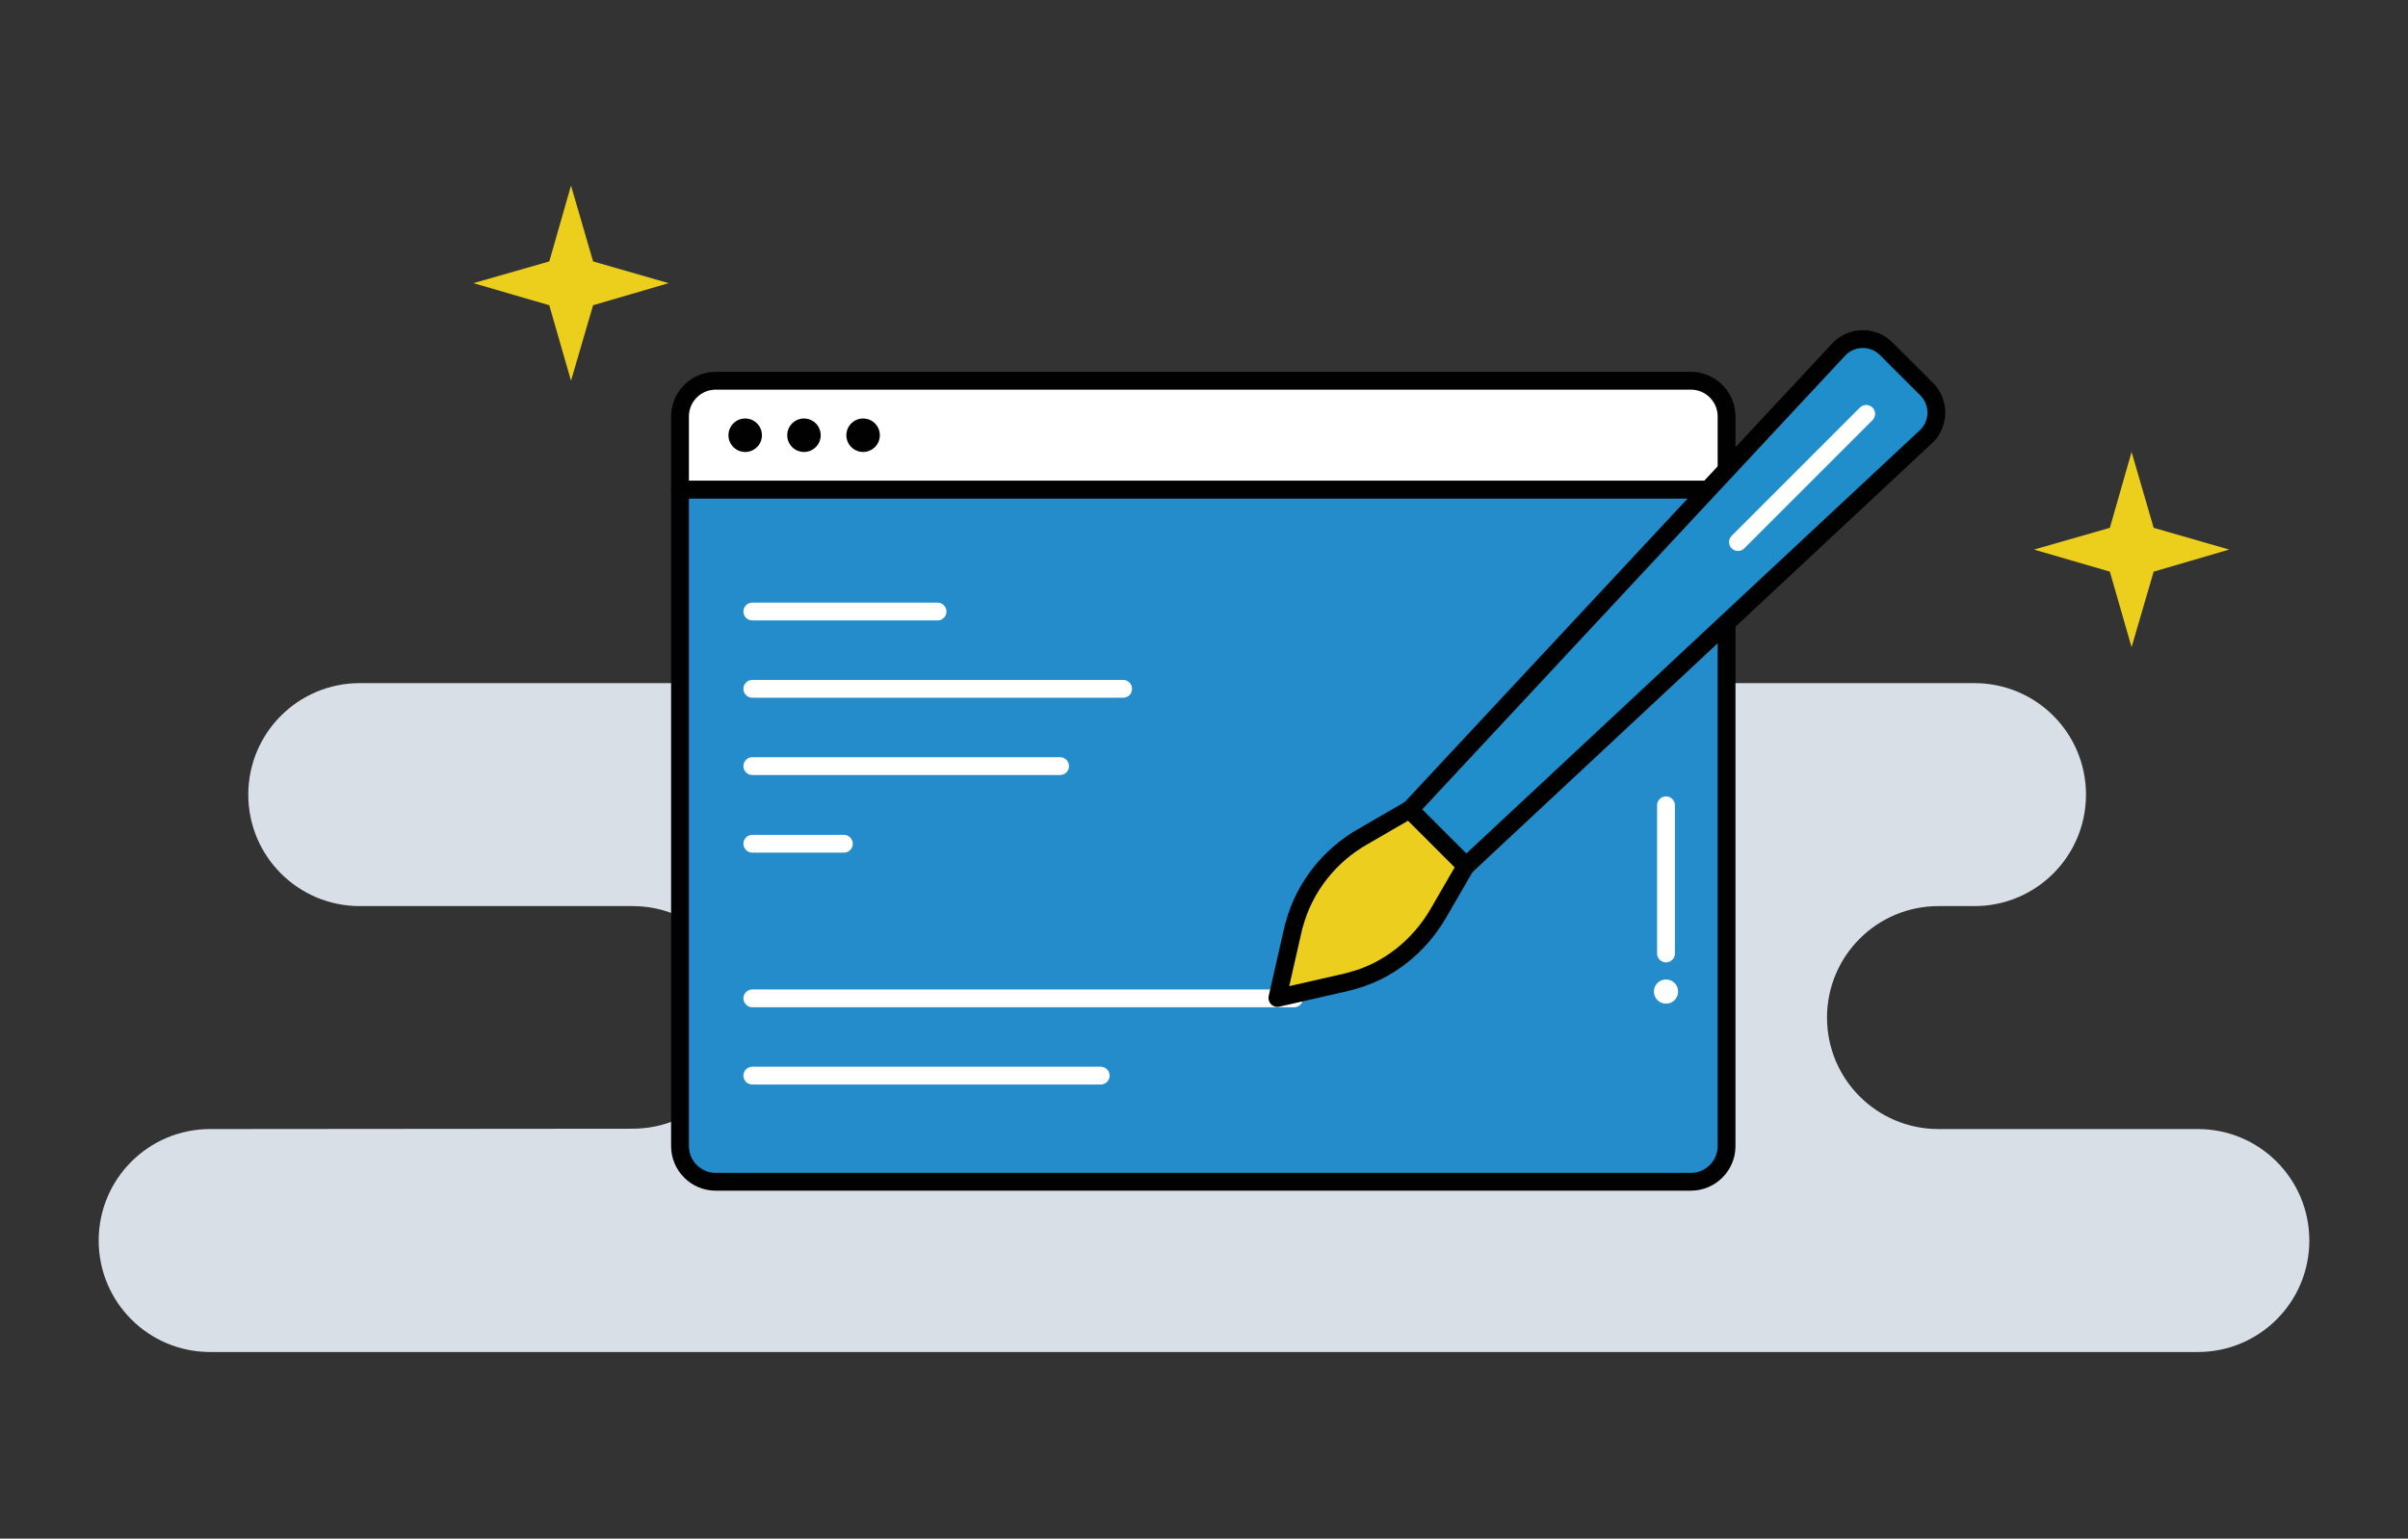 <?xml version="1.0" encoding="utf-8"?>
<!-- Generator: Adobe Illustrator 22.0.1, SVG Export Plug-In . SVG Version: 6.00 Build 0)  -->
<svg version="1.1" id="Layer_1" xmlns="http://www.w3.org/2000/svg" xmlns:xlink="http://www.w3.org/1999/xlink" x="0px" y="0px"
	 viewBox="0 0 676 432" style="enable-background:new 0 0 676 432;" xml:space="preserve">
<rect x="0" y="0" width="676" height="432" fill="#333333" stroke="none"/>
<style type="text/css">
	.st0{fill:#D9DFE6;}
	.st1{fill:#FFFFFF;}
	.st2{fill:none;stroke:#010101;stroke-width:5;stroke-linecap:round;stroke-linejoin:round;stroke-miterlimit:10;}
	.st3{fill:#248CCB;}
	.st4{fill:none;stroke:#FFFFFF;stroke-width:5;stroke-linecap:round;stroke-linejoin:round;stroke-miterlimit:10;}
	.st5{fill:none;stroke:#FFFFFF;stroke-width:5;stroke-linecap:round;stroke-miterlimit:10;}
	.st6{fill:#010101;}
	.st7{fill:#ECCE1E;stroke:#010101;stroke-width:5;stroke-linecap:round;stroke-linejoin:round;stroke-miterlimit:10;}
	.st8{fill:#1F8ECB;stroke:#010101;stroke-width:5;stroke-linecap:round;stroke-linejoin:round;stroke-miterlimit:10;}
	.st9{fill:#ECCE1C;}
</style>
<g>
	<g>
		<g>
			<g>
				<path class="st0" d="M27.7,348.3L27.7,348.3c0,17.3,14,31.3,31.3,31.3l558,0c17.3,0,31.3-14,31.3-31.3v0
					c0-17.3-14-31.3-31.3-31.3h-72.8c-17.3,0-31.3-14-31.3-31.3v0c0-17.3,14-31.3,31.3-31.3h10.1c17.3,0,31.3-14,31.3-31.3v0
					c0-17.3-14-31.3-31.3-31.3H101c-17.3,0-31.3,14-31.3,31.3v0c0,17.3,14,31.3,31.3,31.3h76.6c17.2,0,31.1,13.8,31.3,31v0
					c0.2,17.4-13.9,31.5-31.3,31.5L59,317C41.7,317,27.7,331,27.7,348.3z"/>
			</g>
		</g>
	</g>
	<g>
		<g>
			<path class="st1" d="M474.7,106.9H200.9c-5.5,0-10,4.5-10,10v20.6h293.8v-20.6C484.7,111.4,480.2,106.9,474.7,106.9z"/>
			<path class="st2" d="M474.7,106.9H200.9c-5.5,0-10,4.5-10,10v20.6h293.8v-20.6C484.7,111.4,480.2,106.9,474.7,106.9z"/>
			<path class="st3" d="M474.7,331.8H200.9c-5.5,0-10-4.5-10-10V137.5h293.8v184.3C484.7,327.3,480.2,331.8,474.7,331.8z"/>
			<path class="st2" d="M474.7,331.8H200.9c-5.5,0-10-4.5-10-10V137.5h293.8v184.3C484.7,327.3,480.2,331.8,474.7,331.8z"/>
			<g>
				<path class="st4" d="M207.8,317.6"/>
				<line class="st5" x1="211.2" y1="171.7" x2="263.2" y2="171.7"/>
				<line class="st5" x1="211.2" y1="193.4" x2="315.3" y2="193.4"/>
				<line class="st5" x1="211.2" y1="215.1" x2="297.6" y2="215.1"/>
				<line class="st5" x1="211.2" y1="236.9" x2="236.9" y2="236.9"/>
				<line class="st5" x1="211.2" y1="280.3" x2="363.3" y2="280.3"/>
				<line class="st5" x1="211.2" y1="302" x2="309" y2="302"/>
			</g>
			<circle class="st6" cx="209.2" cy="122.2" r="4.7"/>
			<circle class="st6" cx="225.7" cy="122.2" r="4.7"/>
			<circle class="st6" cx="242.3" cy="122.2" r="4.7"/>
		</g>
		<g>
			<g>
				<path class="st7" d="M358.6,280.2l4.4-19.3c0.1-0.5,0.2-1,0.4-1.5c2.8-10.3,9.8-19.1,19-24.4l13.3-7.7l15.8,15.8l-7.7,13.3
					c-5.4,9.3-14.1,16.3-24.4,19c-0.5,0.1-1,0.3-1.5,0.4L358.6,280.2z"/>
				<path class="st8" d="M411.6,243.1l-15.8-15.8L516.4,97.9c3.6-3.6,9.5-3.6,13.1,0l11.4,11.4c3.6,3.6,3.6,9.5,0,13.1L411.6,243.1z
					"/>
				<line class="st4" x1="523.9" y1="116.2" x2="487.9" y2="152.2"/>
			</g>
		</g>
		<polygon class="st9" points="160.3,106.9 154.2,85.7 132.9,79.5 154.2,73.4 160.3,52.1 166.5,73.4 187.7,79.5 166.5,85.7 		"/>
		<polygon class="st9" points="598.4,181.7 592.3,160.5 571,154.3 592.3,148.2 598.4,126.9 604.6,148.2 625.8,154.3 604.6,160.5 		
			"/>
		<line class="st5" x1="467.7" y1="226.1" x2="467.7" y2="267.7"/>
		<circle class="st1" cx="467.7" cy="278.4" r="3.4"/>
	</g>
</g>
</svg>
